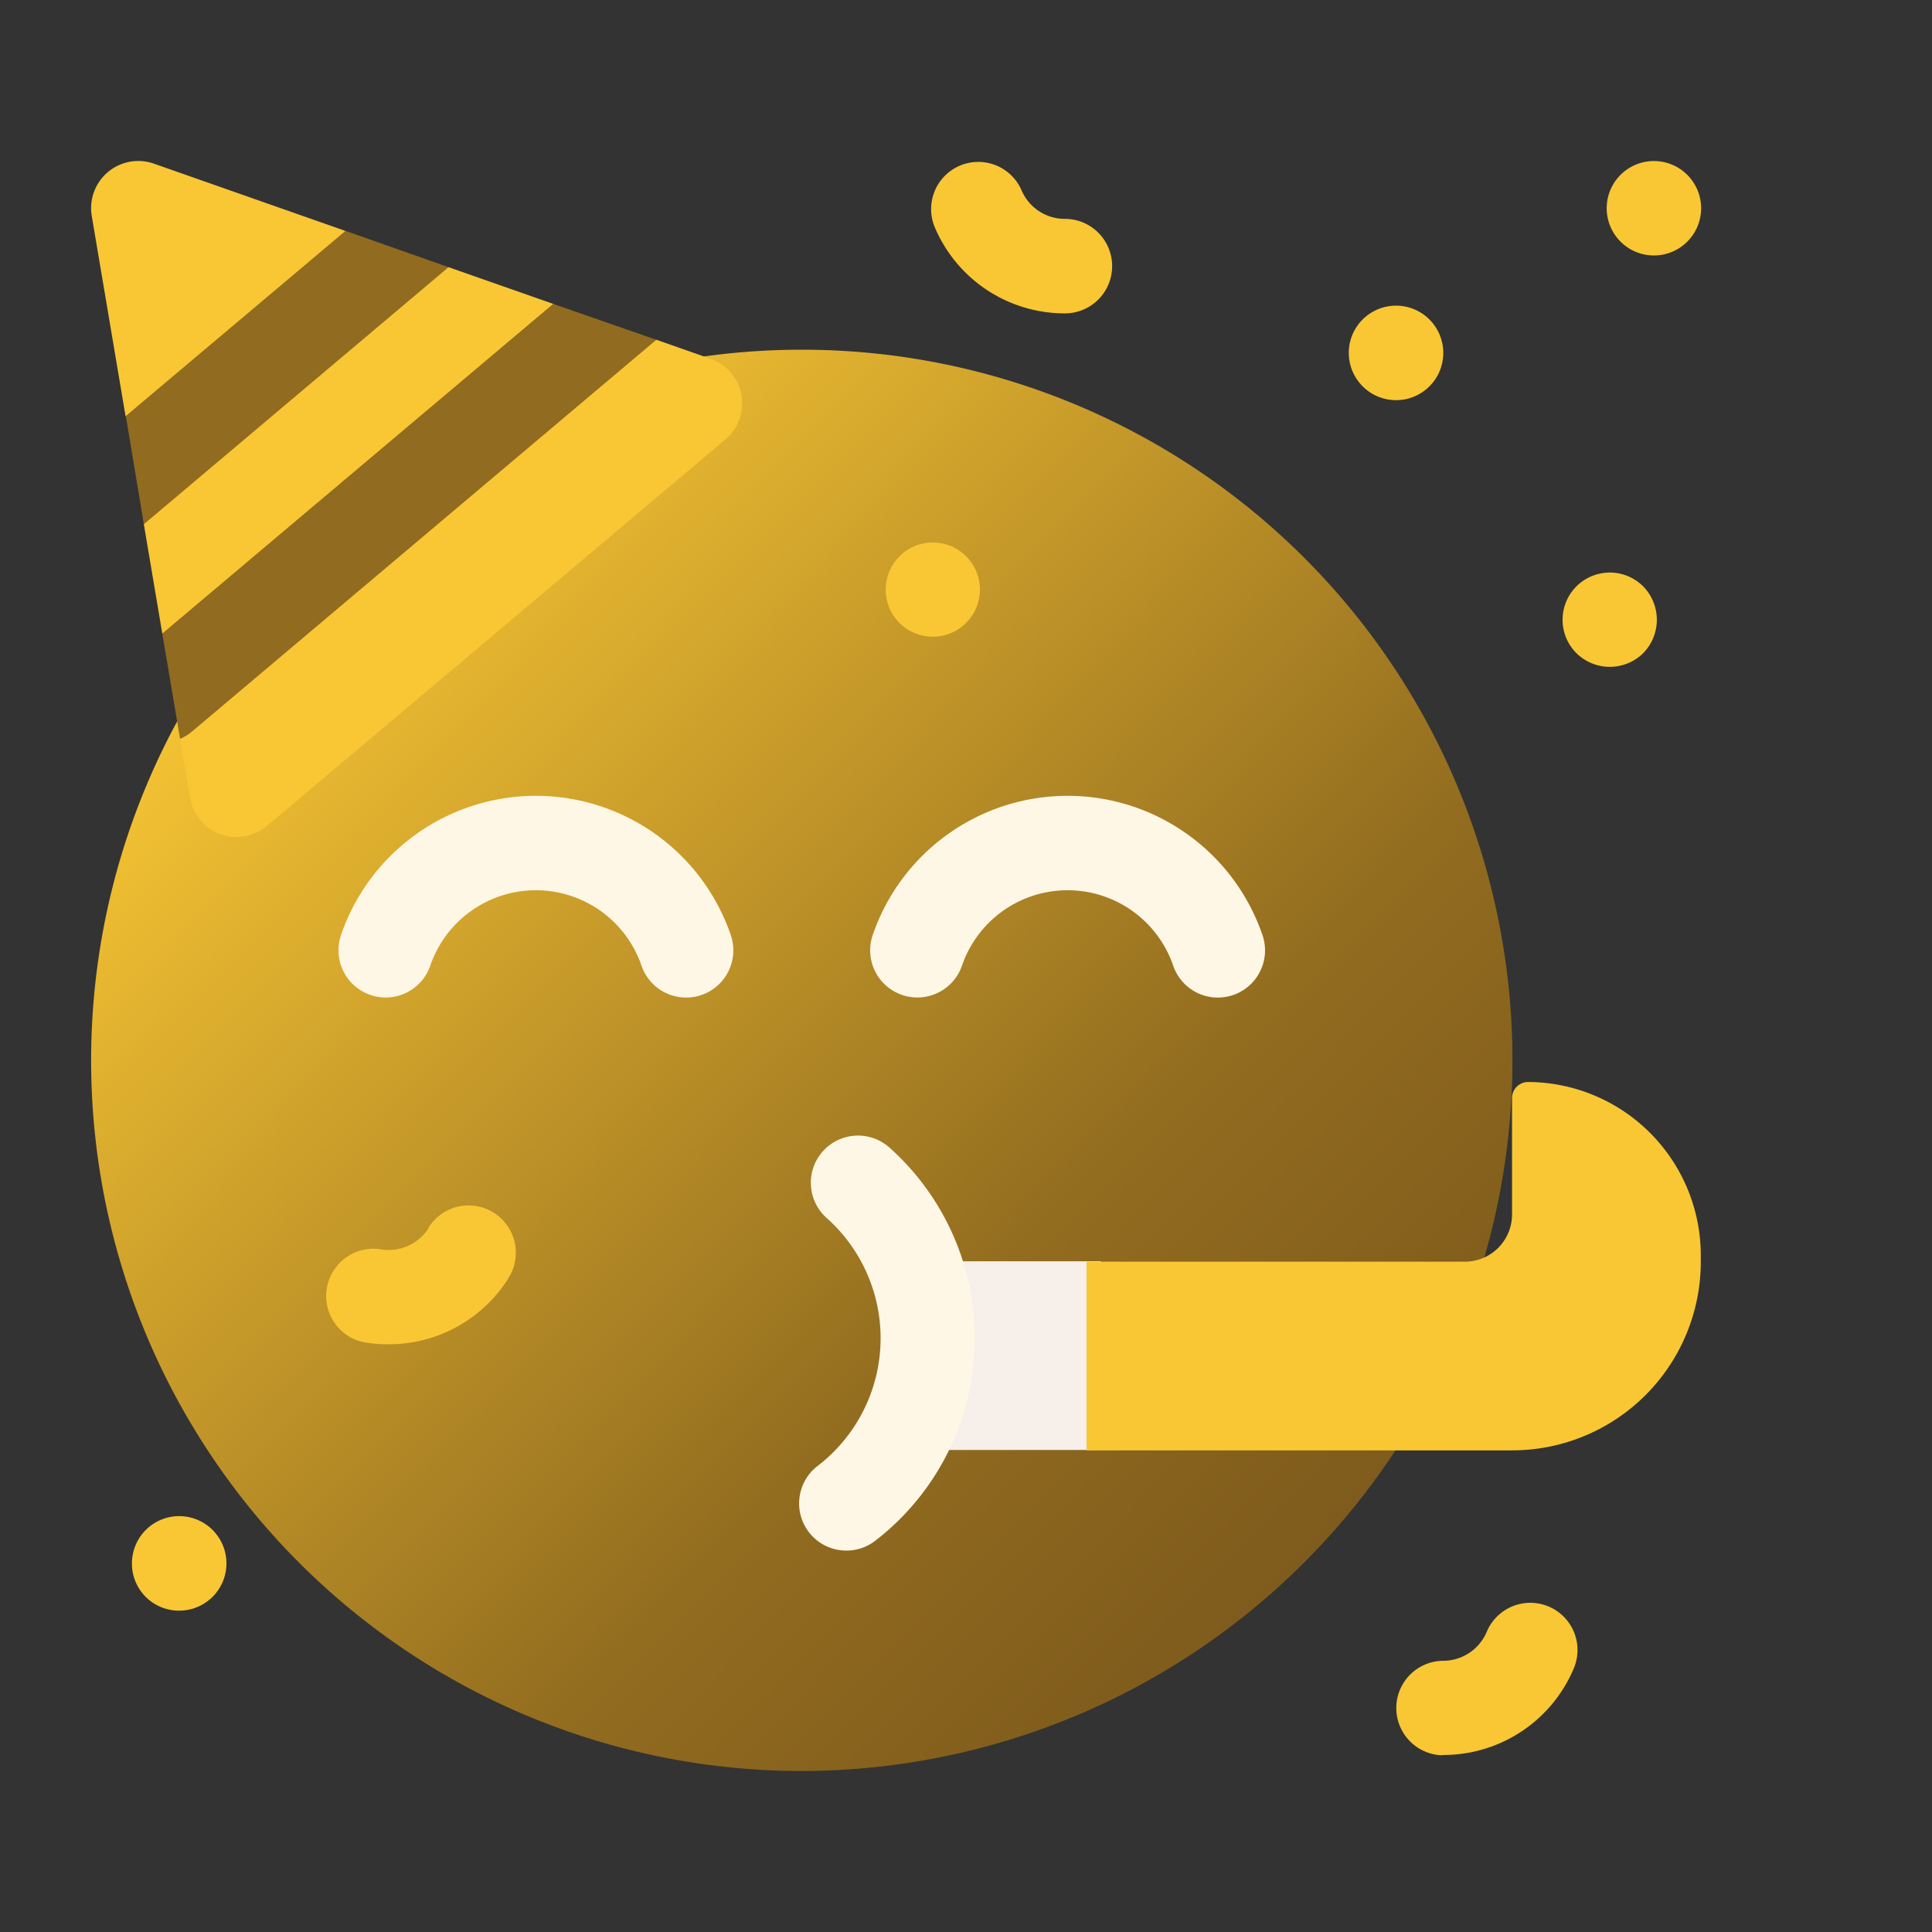 <svg xmlns="http://www.w3.org/2000/svg" xmlns:xlink="http://www.w3.org/1999/xlink" width="24" height="24" viewBox="0 0 24 24">
  <rect x="0" y="0" width="24" height="24" fill="#333333" stroke="none"/>
  <defs>
    <linearGradient id="linear-gradient" x1="-0.014" x2="1" y2="1" gradientUnits="objectBoundingBox">
      <stop offset="0" stop-color="#f3e0b8"/>
      <stop offset="0.134" stop-color="#f9c734"/>
      <stop offset="0.657" stop-color="#916b1f"/>
      <stop offset="1" stop-color="#72501b"/>
    </linearGradient>
  </defs>
  <g id="Group_20560" data-name="Group 20560" transform="translate(2760.132)">
    <rect id="Rectangle_6493" data-name="Rectangle 6493" width="24" height="24" transform="translate(-2760.132)" fill="none"/>
    <g id="Group_20559" data-name="Group 20559" transform="translate(-2759 1.998)">
      <g id="Group_20558" data-name="Group 20558" transform="translate(0)">
        <g id="Group_20549" data-name="Group 20549" transform="translate(0 2.346)">
          <path id="Path_68294" data-name="Path 68294" d="M8.83,77.659a8.828,8.828,0,1,1,8.828-8.828A8.838,8.838,0,0,1,8.83,77.659Z" transform="translate(-0.002 -60.003)" stroke="rgba(0,0,0,0)" stroke-width="1" fill="url(#linear-gradient)"/>
        </g>
        <g id="Group_20550" data-name="Group 20550" transform="translate(3.073 7.886)">
          <path id="Path_68296" data-name="Path 68296" d="M79.267,204.334a.586.586,0,0,1-.555-.775,2.559,2.559,0,0,1,4.842,0,.586.586,0,1,1-1.109.38,1.387,1.387,0,0,0-2.624,0A.586.586,0,0,1,79.267,204.334Z" transform="translate(-78.681 -201.827)" fill="#fff7e5"/>
        </g>
        <path id="Path_68297" data-name="Path 68297" d="M267.64,350h2.088v2.344H267.64Z" transform="translate(-257.185 -336.33)" fill="#f6efea" fill-rule="evenodd"/>
        <g id="Group_20551" data-name="Group 20551" transform="translate(9.678 7.886)">
          <path id="Path_68298" data-name="Path 68298" d="M248.334,204.334a.586.586,0,0,1-.555-.775,2.559,2.559,0,0,1,4.842,0,.586.586,0,0,1-1.109.38,1.387,1.387,0,0,0-2.624,0A.586.586,0,0,1,248.334,204.334Z" transform="translate(-247.748 -201.827)" fill="#fff7e5"/>
        </g>
        <g id="Group_20552" data-name="Group 20552" transform="translate(8.795 12.111)">
          <path id="Path_68299" data-name="Path 68299" d="M225.731,315.156a.586.586,0,0,1-.358-1.05,2,2,0,0,0,.116-3.08.586.586,0,1,1,.783-.872,3.176,3.176,0,0,1-.183,4.881A.584.584,0,0,1,225.731,315.156Z" transform="translate(-225.145 -310.003)" fill="#fff7e5"/>
        </g>
        <g id="Group_20553" data-name="Group 20553" transform="translate(0 0.002)">
          <path id="Path_68300" data-name="Path 68300" d="M1.809,8.4a.586.586,0,0,1-.578-.488L1.107,7.18,1.5,6.02.886,5.872.657,4.515l.325-1.22L.43,3.173.01.686A.586.586,0,0,1,.782.035L3.159.87l.11.622,1.173-.171,1.3.456.01.646,1.273-.2.674.237a.586.586,0,0,1,.183,1l-5.694,4.8a.586.586,0,0,1-.378.138Z" transform="translate(-0.002 -0.002)" fill="#f9c734"/>
        </g>
        <path id="Path_68301" data-name="Path 68301" d="M11.195,25.874l3.785-3.193L13.7,22.23l-2.729,2.3Z" transform="translate(-10.54 -21.36)" fill="#916b1f"/>
        <path id="Path_68302" data-name="Path 68302" d="M22.644,49.538l.221,1.308a.583.583,0,0,0,.159-.1l5.757-4.857L27.5,45.443Z" transform="translate(-21.76 -43.666)" fill="#916b1f"/>
        <path id="Union_70" data-name="Union 70" d="M16.261,19.806a.587.587,0,0,1,.021-1.173l.008,0a.589.589,0,0,0,.54-.36.586.586,0,1,1,1.082.452,1.757,1.757,0,0,1-1.622,1.078ZM0,17.422a.587.587,0,1,1,.585.588A.584.584,0,0,1,0,17.422Zm2.876-2.747a.587.587,0,0,1,.206-1.155.589.589,0,0,0,.6-.257l0-.007a.586.586,0,1,1,1,.614.2.2,0,0,0-.015.026,1.754,1.754,0,0,1-1.479.805A1.789,1.789,0,0,1,2.876,14.675ZM17.945,6.117a.586.586,0,1,1,.827-.832.592.592,0,0,1,0,.832.591.591,0,0,1-.827,0ZM9.364,5.326a.585.585,0,1,1,.585.585A.583.583,0,0,1,9.364,5.326Zm5.752-2.942a.587.587,0,1,1,.589.589A.588.588,0,0,1,15.116,2.383ZM11.59,1.895A1.754,1.754,0,0,1,9.968.813.586.586,0,0,1,11.049.361a.584.584,0,0,0,.541.36H11.6a.587.587,0,0,1,.022,1.173ZM18.32.589a.586.586,0,1,1,1.173,0,.586.586,0,0,1-1.173,0Z" transform="translate(0.507)" fill="#f9c734"/>
        <path id="Path_68306" data-name="Path 68306" d="M322.143,293a.2.2,0,0,0-.2.2v1.446a.586.586,0,0,1-.586.586h-4.7v2.344h5.287a2.344,2.344,0,0,0,2.344-2.344v-.078A2.155,2.155,0,0,0,322.143,293Z" transform="translate(-304.292 -281.557)" fill="#f9c734" fill-rule="evenodd"/>
      </g>
    </g>
  </g>
</svg>
